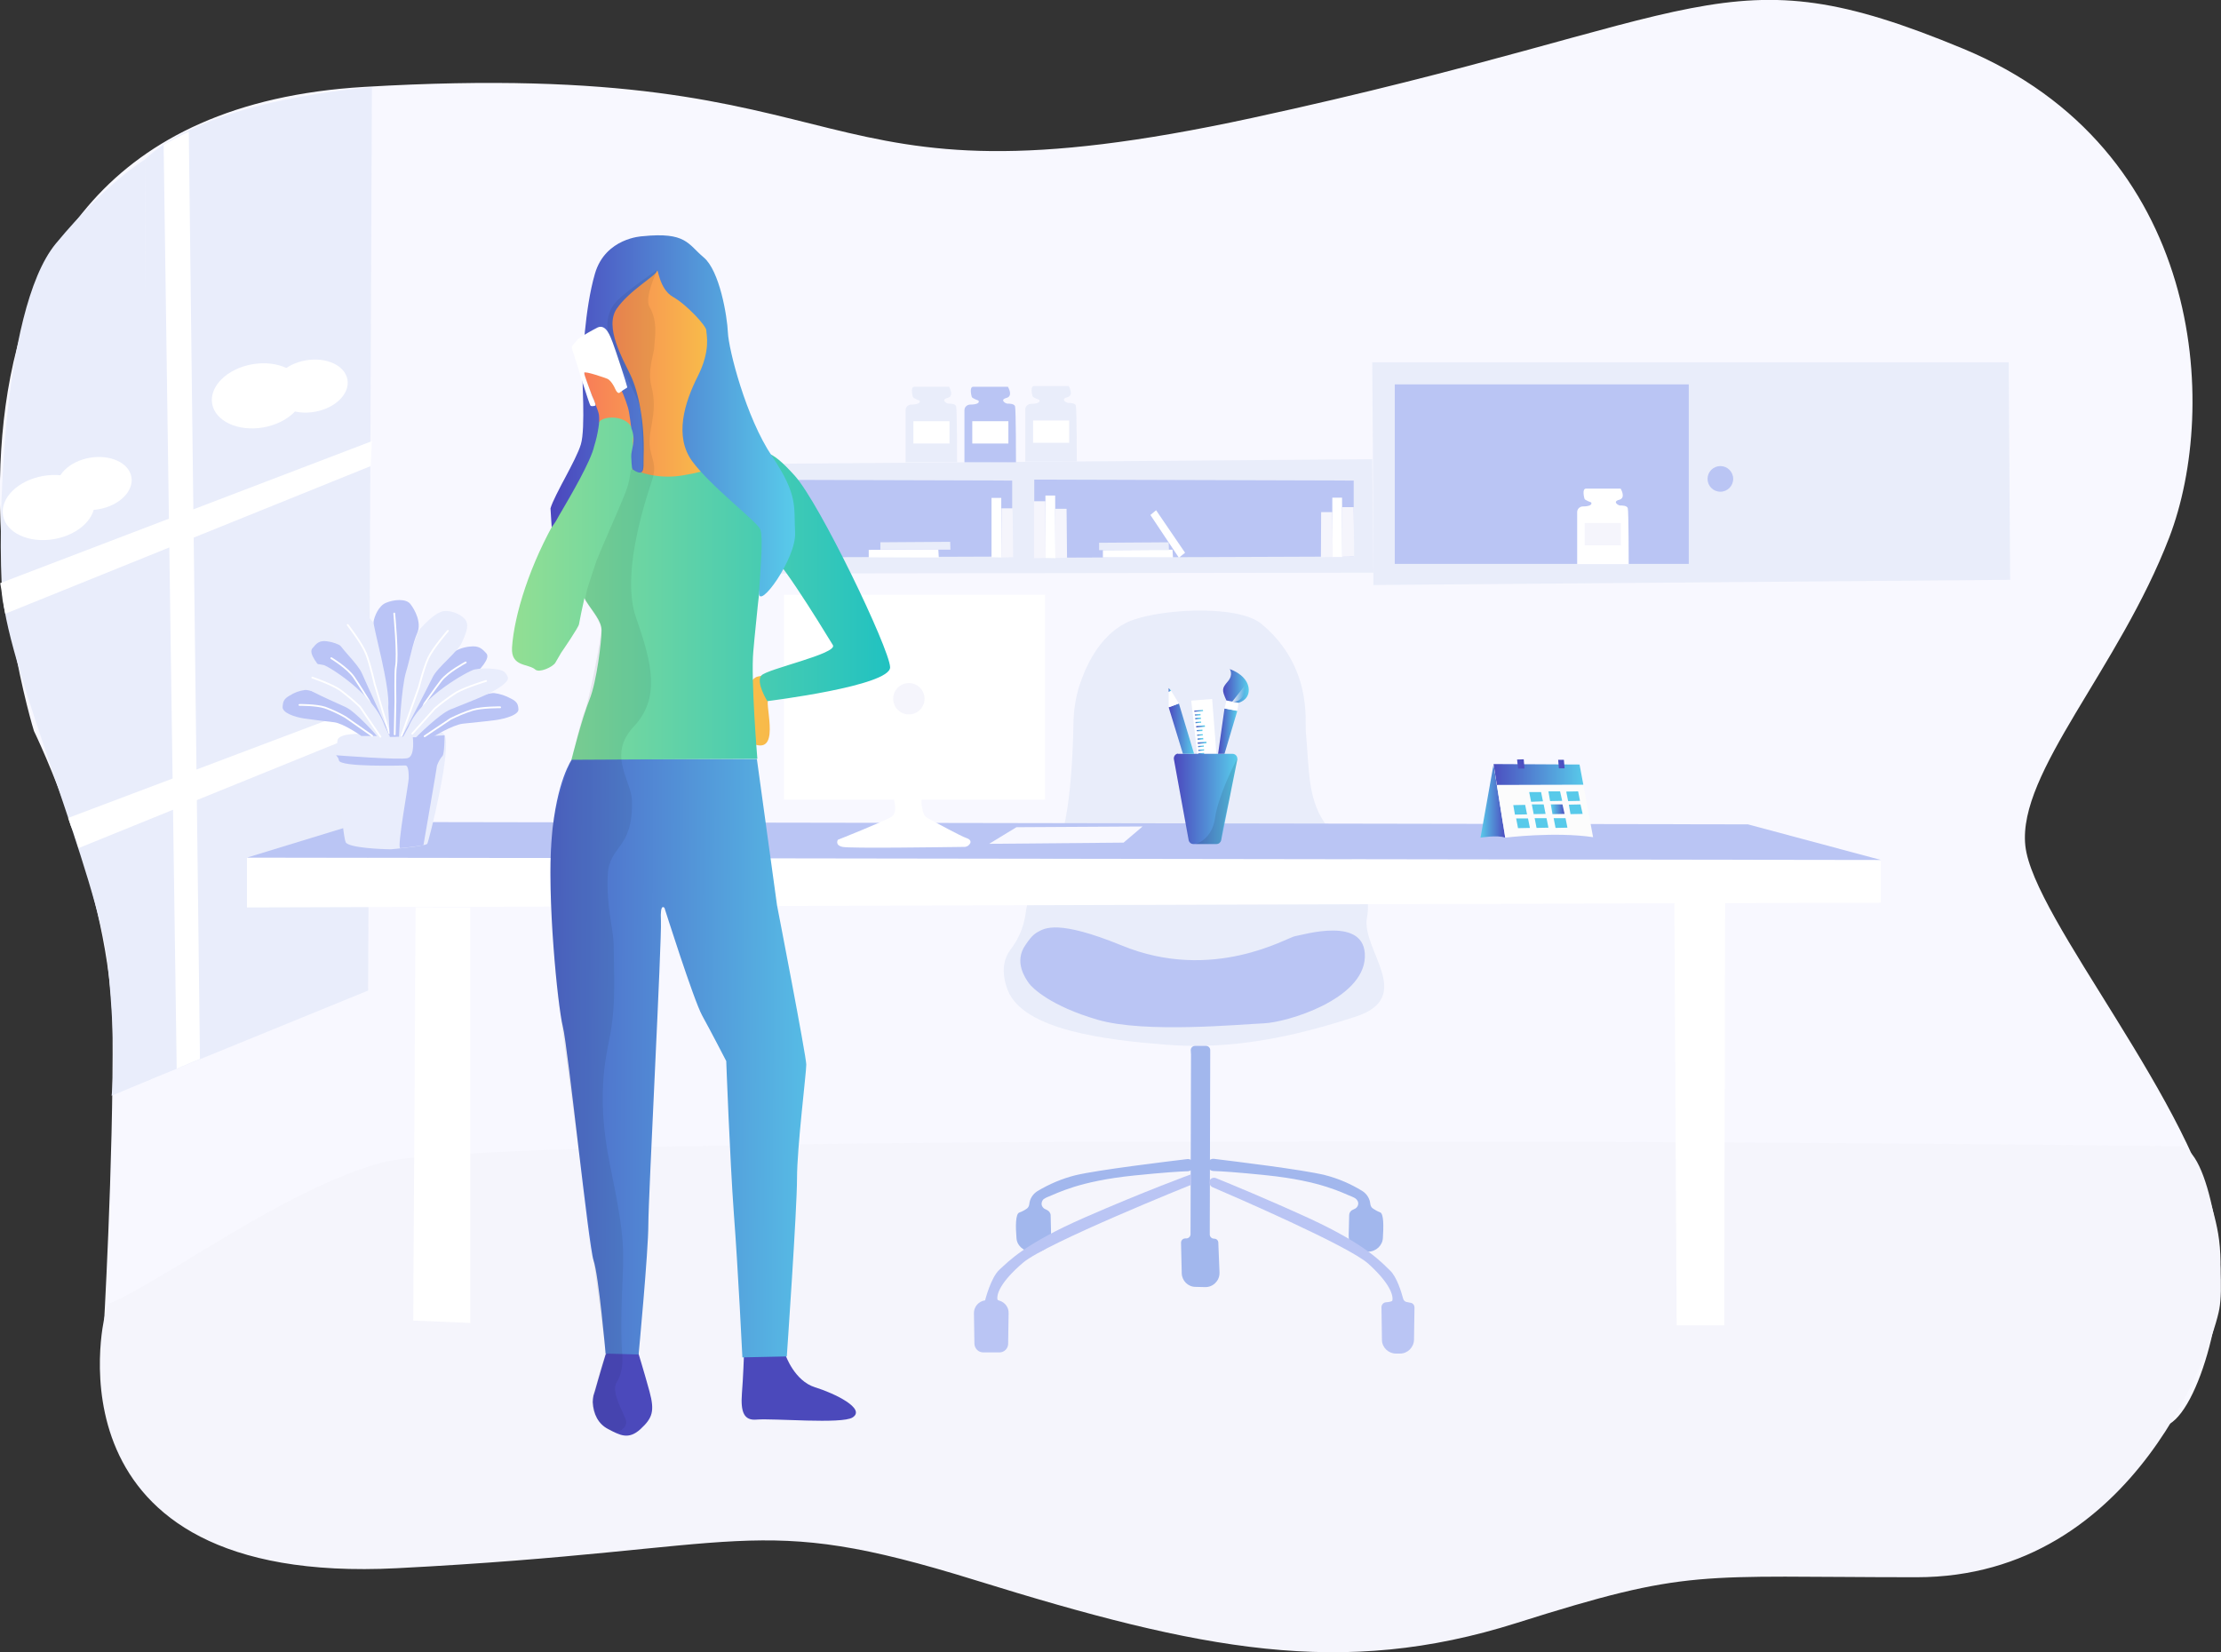 <?xml version="1.0" encoding="utf-8"?>
<!-- Generator: Adobe Illustrator 22.1.0, SVG Export Plug-In . SVG Version: 6.00 Build 0)  -->
<svg version="1.1" id="Layer_1" xmlns="http://www.w3.org/2000/svg" xmlns:xlink="http://www.w3.org/1999/xlink" x="0px" y="0px"
	 viewBox="0 0 935.2 695.8" style="enable-background:new 0 0 935.2 695.8;" xml:space="preserve">
<rect x="0" y="0" width="935.2" height="695.8" fill="#333333" stroke="none"/>
<style type="text/css">
	.st0{fill:#F8F8FF;}
	.st1{fill:#F5F5FC;}
	.st2{fill:#E9EDFB;}
	.st3{fill:#FFFFFF;}
	.st4{fill:#E9EDFA;}
	.st5{fill:#BAC5F4;}
	.st6{fill:#A2B7ED;}
	.st7{fill:#E9EDFC;}
	.st8{fill:#BAC4F6;}
	.st9{fill:none;stroke:#FFFFFF;stroke-width:0.75;stroke-linecap:round;stroke-miterlimit:10;}
	.st10{fill:#4B49BB;}
	.st11{fill:url(#SVGID_1_);}
	.st12{fill:url(#SVGID_2_);}
	.st13{fill:url(#SVGID_3_);}
	.st14{fill:url(#SVGID_4_);}
	.st15{opacity:7.000000e-02;enable-background:new    ;}
	.st16{fill:url(#SVGID_5_);}
	.st17{fill:url(#SVGID_6_);}
	.st18{fill:url(#SVGID_7_);}
	.st19{fill:url(#SVGID_8_);}
	.st20{fill:url(#SVGID_9_);}
	.st21{fill:url(#SVGID_10_);}
	.st22{fill:url(#SVGID_11_);}
	.st23{fill:url(#SVGID_12_);}
	.st24{fill:url(#SVGID_13_);}
	.st25{fill:url(#SVGID_14_);}
	.st26{fill:url(#SVGID_15_);}
	.st27{fill:url(#SVGID_16_);}
	.st28{fill:url(#SVGID_17_);}
	.st29{opacity:0.1;enable-background:new    ;}
	.st30{fill:url(#SVGID_18_);}
	.st31{fill:url(#SVGID_19_);}
	.st32{fill:url(#SVGID_20_);}
	.st33{fill:url(#SVGID_21_);}
	.st34{fill:url(#SVGID_22_);}
	.st35{fill:#F3F3F3;}
	.st36{fill:url(#SVGID_23_);}
	.st37{fill:#FCFCFC;}
	.st38{fill:#58CAEA;}
	.st39{fill:url(#SVGID_24_);}
	.st40{fill:url(#SVGID_25_);}
	.st41{fill:url(#SVGID_26_);}
	.st42{fill:url(#SVGID_27_);}
	.st43{fill:url(#SVGID_28_);}
</style>
<title>bg6</title>
<g id="bg">
	<path class="st0" d="M14.3,307.9c0,0-80.3-258.3,139.1-271.3s178.9,55.3,373.7,13.1s198.1-71.3,299.5-29.2s108,150.7,86.8,205.9
		s-63.8,98.9-60.6,129.7s72.1,110,81.2,163.5c5,29.2-9.5,79-23.1,81.1c-100.9,16.1-506.3-10.4-506.3-10.4l-235.3-10.4L43.5,562.7
		c0,0,4.3-72.2,3.9-129.3C47,374.8,14.3,307.9,14.3,307.9z"/>
	<path class="st1" d="M44,554.8c0,0-27.4,113.4,123.1,105.7s148.8-24.4,243.8,5.1s154.2,41.2,227.6,18s75.3-19.3,168.5-19.3
		s125.1-99.4,127.5-113c2.9-16-3.8-68.5-17.2-68.6c-98.5-1.2-708.6-6.3-756.7,7c-41.3,11.4-91,49.4-114.9,59.5"/>
</g>
<g id="window">
	<path class="st2" d="M62,455.2l93-38l1.6-380.4c0,0-68.6,4.4-95.6,30.4L62,455.2z"/>
	<path class="st2" d="M61,67.2l2.3,387.5L47,461.5c0,0,2.3-17.6-1.7-55.9C41.6,369.9,3.8,283.3,1,250.2
		c-2-23.5-0.9-119.2,22.5-147.6C45.1,76.5,61,67.2,61,67.2z"/>
	
		<ellipse transform="matrix(0.985 -0.172 0.172 0.985 -27.014 21.084)" class="st3" cx="108.5" cy="166.8" rx="19.5" ry="13.5"/>
	
		<ellipse transform="matrix(0.985 -0.172 0.172 0.985 -25.987 24.816)" class="st3" cx="130.6" cy="162.7" rx="15.9" ry="11"/>
	
		<ellipse transform="matrix(0.985 -0.172 0.172 0.985 -36.382 6.679)" class="st3" cx="20.4" cy="213.8" rx="19.5" ry="13.5"/>
	<ellipse transform="matrix(0.985 -0.172 0.172 0.985 -34.371 9.809)" class="st3" cx="39.6" cy="203.7" rx="15.9" ry="11"/>
	<path class="st3" d="M68.9,61l4.7-2.6l0.2-0.1l2.9-1.5l2.8-1.3L84.2,446l-9.8,4.1L68.9,61z"/>
	<path class="st3" d="M33.1,357.2l-1.1-3.7c-0.2,0.1-0.8-2.7-0.9-2.7l-1.3-3l-1.1-3.3l126.9-47.9l0.4,10.7L33.1,357.2z"/>
	<path class="st3" d="M2.2,258.5l-0.4-2.1c-0.2-0.6-0.5-3.1-0.7-3.7l-0.5-4.1l-0.5-3l156.5-59.8l-0.5,10.5L2.2,258.5z"/>
</g>
<g id="seat">
	<path class="st4" d="M425.4,400.1c3.4-4.4,5.6-9.5,6.4-15c0.9-6.7,3.3-15.1,9.4-20.9c9.3-8.8,10.6-46,10.8-59.8
		c0.1-5.2,0.9-10.4,2.4-15.3c2.8-8.7,8.4-20.8,19.4-26.6c11.2-5.9,47-8.4,57.4,0.3c21.3,17.7,18.3,41,18.6,44.7
		c1.6,17.4,0.6,30.1,9.5,41.1s18.9,24.3,16.3,37.8s20.7,33.5-4.8,41.8s-51.6,14.1-80,11.8c-25.2-2-59.6-6.1-66.4-22.8
		C421.2,409,422.9,403.5,425.4,400.1z"/>
	<path class="st5" d="M431.8,398c1.2-1.7,2.7-4.2,5.4-5.6s8.2-5.2,35.1,5.8c38.4,15.8,70-3.5,73-3.9s30.1-8.9,29.4,8.9
		s-32.8,27.4-42.5,27.8s-50.1,4.3-70-1.5s-27.5-13.4-28.9-15.3C431.8,412.1,426.8,405.1,431.8,398z"/>
	<path class="st6" d="M434.4,527.2h1.9c3.4,0.1,6.3-2.7,6.3-6.1c0-0.1,0-0.1,0-0.2l-0.2-9c0-1-0.7-1.9-1.6-2.3l-0.6-0.3
		c-1.3-0.5-2-2-1.4-3.3c0.2-0.5,0.5-0.9,0.9-1.1c0.4-0.3,0.9-0.5,1.3-0.7c4.2-1.6,13.1-6.7,36.5-9.1c12.8-1.3,19.3-1.7,22.7-1.8
		c1.4-0.1,2.5-1.2,2.5-2.7c0-0.2,0-0.4-0.1-0.6l0,0c-0.3-1.2-1.5-2-2.8-1.8c-8.2,1-37.4,4.5-47,6.8c-5.6,1.4-11,3.7-16,6.7
		c-1.9,1.2-3.2,3.2-3.4,5.5c-0.1,0.8-0.5,1.5-1.1,1.9c-1,0.7-2,1.2-3.1,1.6c-1.6,0.5-1.6,6-1.2,10.6
		C428.1,524.5,430.9,527.1,434.4,527.2z"/>
	<path class="st6" d="M576.1,527.2h-1.4c-3.7,0.1-6.8-2.9-6.8-6.6c0-0.1,0-0.2,0-0.3l0.2-8.5c0-1,0.6-1.9,1.6-2.3l0.6-0.3
		c1.3-0.5,2-2,1.4-3.3c-0.2-0.4-0.5-0.8-0.9-1.1c-0.4-0.3-0.9-0.5-1.3-0.7c-4.2-1.6-13-6.7-36.2-9.1c-12.6-1.3-19.1-1.7-22.4-1.8
		c-1.4-0.1-2.5-1.2-2.5-2.7c0-0.2,0-0.4,0.1-0.6l0,0c0.3-1.2,1.5-2,2.8-1.8c8.2,1,37.1,4.5,46.5,6.8c5.6,1.4,10.9,3.7,15.8,6.7
		c1.9,1.2,3.2,3.2,3.4,5.5c0.1,0.8,0.5,1.5,1.1,1.9c0.9,0.6,1.9,1.2,3,1.6c1.6,0.5,1.5,6.1,1.2,10.7
		C582.2,524.5,579.5,527.1,576.1,527.2z"/>
	<path class="st6" d="M501.5,444.1l-0.2,75.7c0,1-0.8,1.8-1.8,1.8l0,0h-0.4c-1,0-1.8,0.8-1.8,1.8c0,0,0,0,0,0.1l0.3,12.8
		c0.1,3.1,2.6,5.7,5.8,5.7l4,0.1c3.3,0.1,6.1-2.6,6.1-5.9c0-0.1,0-0.2,0-0.4l-0.5-12.4c0-1-0.8-1.7-1.8-1.7l0,0
		c-1,0-1.8-0.8-1.8-1.8c0,0,0,0,0,0l0.2-77.6c0-1-0.8-1.8-1.8-1.8c0,0,0,0,0,0h-4.6c-1,0-1.8,0.8-1.8,1.8c0,0,0,0,0,0.1L501.5,444.1
		z"/>
	<path class="st5" d="M501.6,499c0,0-61.2,24.6-70.8,32.8s-11.2,13.3-10.8,15.5c0,0.2,0.4,0.4,0.8,0.5c2.4,0.7,4,2.9,3.9,5.3
		l-0.2,12.9c0,2-1.7,3.6-3.6,3.6H414c-2,0-3.6-1.6-3.7-3.6l-0.2-12.8c-0.1-2.7,1.9-5.1,4.6-5.5h0.1c0,0,2.4-9.7,6.1-13
		s10.2-10.7,35.8-21.9s44.8-18.2,44.8-18.2L501.6,499z"/>
	<path class="st5" d="M509.3,498.1c0,0.8,0.5,1.6,1.2,1.9c8.4,3.6,57.2,24.7,65.6,32.2c9.1,8.2,10.6,13.3,10.2,15.5
		c-0.1,0.5-1.4,0.7-2.7,0.8c-1.1,0.1-1.9,1-1.9,2.1l0.2,13.7c0,3.2,2.7,5.8,5.9,5.8h1.7c3.2,0,5.8-2.6,5.9-5.8l0.2-13.6
		c0-1-0.7-1.9-1.7-2l-1.5-0.3c-0.8-0.1-1.4-0.7-1.6-1.5c-0.7-2.7-2.7-9.2-5.5-11.8c-3.5-3.3-9.7-10.7-33.9-21.9
		c-18.6-8.5-33.5-14.6-39.4-17c-1-0.4-2.2,0-2.6,1C509.4,497.6,509.4,497.8,509.3,498.1L509.3,498.1z"/>
</g>
<g id="table">
	<polygon class="st3" points="174,556.2 175,382.2 198,382.2 198,557.2 	"/>
	<polygon class="st3" points="705,379.1 706,558.2 726,558.2 726.4,379.9 	"/>
	<polygon class="st3" points="104,361.2 104,382.2 792,380.2 792,362.2 	"/>
	<polygon class="st5" points="104,361.2 153,346.2 736,347.2 792,362.2 	"/>
	<polygon class="st0" points="416.5,355.4 428,348.4 481.1,348.1 473.1,354.9 	"/>
</g>
<g id="Flower">
	<path class="st7" d="M152,309.1c0,0-8.7-0.4-9.8,2.4s2,41,3.4,43.3s15.2,2.9,19.1,2.9c0,0,14.5-1.3,15.2-2.3s10.5-40.5,7.3-45.8
		c-3.2-5.3-34.7-0.4-34.7-0.4"/>
	<path class="st8" d="M141.5,318.1c0,0,27,2.1,30.2,1.2c3.2-0.9,2.1-9,2.1-9l13.4-0.6c0,0,0,7.8-0.9,8.7c-1,1.2-1.8,2.6-2.3,4.1
		c0,0.5-5.7,33.5-5.7,33.5s-8.7,1.3-9.8,1.2c-1.4-0.2,3.6-27.4,3.6-29.3s0-5.5-1.4-5.5s-27.8,0.8-28-2.2
		C142.6,319.5,142.1,318.7,141.5,318.1"/>
	<path class="st8" d="M152.2,310c0,0-7.5-5.3-11.5-5.8s-8.7-1-12.7-1.6s-9.1-2.4-9-4.8c0.1-2.3,0.6-3.5,2.9-4.8
		c2-1.3,4.2-2.1,6.6-2.4c1.8-0.2,19.8,4.5,27.3,15.7l3,3.7H152.2z"/>
	<path class="st8" d="M126.1,296.9c0,0,6.9-0.1,10.7,1.1c3,1.1,5.8,2.4,8.6,4l11.3,7.9"/>
	<path class="st9" d="M126.1,296.9c0,0,6.9-0.1,10.7,1.1c3,1.1,5.8,2.4,8.6,4l11.3,7.9"/>
	<path class="st8" d="M160.1,309.7c0,0-8.8-11.9-12.2-15.3c-3.4-3.4-7.4-7.2-10.7-10.7s-7.4-8.5-5.7-10.6s3-3.5,6.2-3
		c2.5,0.3,4.9,1.2,7,2.6c1.8,1.1,17.7,16.3,20,33.7l2.3,3.5L160.1,309.7z"/>
	<path class="st9" d="M139.5,277.2c0,0,6.8,4.1,9.5,8c2.5,3.7,6.5,10.2,6.5,10.2l4.5,12.5"/>
	<path class="st7" d="M164.5,310.2c0,0-10.2-22.2-12.1-26.6s-9.7-11-11.5-15.5c-1.7-4.5-2.8-7.7-1-10.2c1.8-2.5,6.5-4.5,9.5-3
		c2.8,1.4,6.5,5.6,8.1,7.7c1.3,1.7,9.6,31.8,8.9,38.8l1.6,8.9L164.5,310.2z"/>
	<path class="st9" d="M146.4,263.2c0,0,5.9,7.6,7.7,12c2,5,4,14.5,3.7,13l6.1,20.6"/>
	<path class="st7" d="M158.9,310.1c0,0-9-10.3-13.4-12.3c-4.4-2-9.4-4.2-13.7-6.4s-9.4-5.8-8.6-8c0.9-2.2,1.8-3.1,4.9-3.5
		c2.7-0.5,5.5-0.4,8.2,0.2c2,0.5,20.8,11.9,25.6,25.4l2.2,4.7L158.9,310.1z"/>
	<path class="st9" d="M131.5,285.4c0,0,7.8,2.6,11.7,5.2c2.9,2.2,5.7,4.5,8.4,7.1l8.6,12.6"/>
	<path class="st8" d="M182.4,310.3c0,0,8.2-5,12.5-5.5s9.3-0.9,13.7-1.5s9.8-2.3,9.7-4.5c-0.1-2.2-0.6-3.3-3.2-4.6
		c-2.2-1.2-4.6-2-7.1-2.3c-1.9-0.2-21.5,4.3-29.6,15l-3.3,3.5L182.4,310.3z"/>
	<path class="st8" d="M210.6,297.9c0,0-7.5-0.1-11.6,1.1c-3.2,1-6.3,2.3-9.3,3.8l-10.9,7.3"/>
	<path class="st9" d="M210.6,297.9c0,0-7.5-0.1-11.6,1.1c-3.2,1-6.3,2.3-9.3,3.8l-10.9,7.3"/>
	<path class="st8" d="M173.8,310.1c0,0,9.5-11.4,13.2-14.6s8-6.9,11.6-10.2s8-8.1,6.2-10.1s-3.2-3.3-6.7-2.9
		c-2.7,0.2-5.2,1.1-7.5,2.5c-1.9,1.1-19.1,15.6-21.6,32.2l-2.5,3.4L173.8,310.1z"/>
	<path class="st9" d="M196.1,279c0,0-7.4,3.9-10.3,7.6c-2.7,3.5-7.1,9.8-7.1,9.8l-4.9,11.9"/>
	<path class="st7" d="M169.1,310.6c0,0,11.1-21.2,13.1-25.4s10.5-10.5,12.4-14.8s3.1-7.4,1.1-9.7c-2-2.3-7.1-4.3-10.3-2.9
		c-3.1,1.3-7,5.3-8.8,7.4c-1.4,1.6-10.4,30.4-9.7,37.1l-1.7,8.5L169.1,310.6z"/>
	<path class="st8" d="M168,310.3c0,0,0.9-20.7,3-27.4c1.4-4.5,2.8-12,4.7-16.3s-1-9.8-2.9-12.2c-1.9-2.4-7-1.9-10.3-0.5
		c-3.1,1.3-4.8,5.6-5.2,7.9c-0.3,2.1,7,27,6.2,36.2l0.6,12.4L168,310.3z"/>
	<path class="st9" d="M188.6,265.7c0,0-6.3,7.2-8.3,11.5c-2.2,4.8-4.3,13.9-4,12.4l-7.2,20.2"/>
	<path class="st7" d="M175.2,310.5c0,0,9.8-9.8,14.5-11.7c4.7-1.9,10.2-4,14.8-6.1c4.6-2.1,10.2-5.5,9.3-7.6
		c-0.9-2.1-1.9-2.9-5.3-3.3c-2.9-0.4-5.9-0.4-8.8,0.2c-2.2,0.5-22.5,11.3-27.7,24.2l-2.4,4.4L175.2,310.5z"/>
	<path class="st9" d="M204.7,286.8c0,0-8.4,2.5-12.6,4.9c-3.1,2-6.2,4.3-9,6.7l-9.5,10.6"/>
	<path class="st9" d="M166,258.4c0,0,1.7,17.7,0.7,22.5c-0.4,2-0.2,14.5-0.2,14.5l-0.3,13.9"/>
</g>
<g id="computer">
	<rect x="330.1" y="250.5" class="st3" width="109.9" height="86.3"/>
	<circle class="st1" cx="382.7" cy="294.3" r="6.6"/>
	<path class="st3" d="M375.8,334.7c0,0,2.8,7.3-0.4,9.3s-22.6,9.7-22.6,9.7s-1.4,2.3,2,3c3.1,0.7,42.5,0.1,51,0
		c1.2,0.1,2.3-0.6,2.8-1.7c0.2-0.7-0.1-1.5-1.6-2c-2.6-0.9-12.2-6.2-16.4-8.4c-1.5-0.8-1.9-2.3-2.2-3.8c-0.5-2.3-0.8-4.8,0.8-5.3
		c2.5-0.8-13.3,0.2-13.3,0.2"/>
</g>
<g id="books">
	<polygon class="st4" points="292.5,241.6 578.3,241.2 577.8,193.4 276.3,195.7 276.1,241.6 	"/>
	<polygon class="st5" points="435.5,202 435.5,234.9 570,234.4 570,202.4 	"/>
	<polygon class="st5" points="291.7,202 291.7,234.9 426.2,234.4 426.2,202.4 	"/>
	<polygon class="st3" points="291.7,209.9 298.8,209.9 298.8,235 291.7,234.9 	"/>
	<polygon class="st1" points="298.9,214.3 303.6,214.3 303.8,234.9 298.8,235 	"/>
	<polygon class="st3" points="417.5,209.7 421.6,209.7 421.6,234.8 417.5,234.7 	"/>
	<polygon class="st1" points="421.7,214.1 426.4,214.1 426.6,234.7 421.6,234.8 	"/>
	<polygon class="st1" points="304,211.1 308.7,211.1 308.9,234.9 303.9,235 	"/>
	<polygon class="st3" points="308.6,216.8 311,214.9 323.3,232.7 320.6,234.9 	"/>
	<polygon class="st3" points="365.8,234.8 395.3,234.8 395.1,231.4 365.8,231.6 	"/>
	<polygon class="st4" points="370.7,231.5 400.2,231.5 400.1,228.2 370.7,228.4 	"/>
	<polygon class="st3" points="440.2,208.7 444.3,208.7 444.4,235.1 440.2,235 	"/>
	<polygon class="st1" points="444.4,214.3 449.1,214.3 449.3,234.9 444.4,235 	"/>
	<polygon class="st3" points="561,209.6 565.1,209.6 565.2,234.6 561,234.6 	"/>
	<polygon class="st1" points="565.1,213.6 570,213.6 570.2,234.4 565.2,234.5 	"/>
	<polygon class="st1" points="556.3,215.7 561,215.7 561.2,234.6 556.2,234.7 	"/>
	<polygon class="st1" points="435.4,211.1 440.2,211.1 440.3,235 435.4,235.1 	"/>
	<polygon class="st3" points="484.4,216.9 486.8,214.9 499,232.8 496.4,234.9 	"/>
	<polygon class="st3" points="464.4,234.8 493.9,234.8 493.7,231.5 464.4,231.7 	"/>
	<polygon class="st4" points="462.8,231.7 492.2,231.7 492.1,228.4 462.8,228.6 	"/>
	<polyline class="st4" points="578.1,190.9 577.8,152.6 845.8,152.6 846.4,244.2 578.3,246.4 578.1,194.4 	"/>
	<path class="st4" d="M387.2,168.7c0,0-2.6-0.9-2.8-1.5s-1.1-4.3,0.6-4.3h14.6c0,0,2.4,3.9-0.6,4.7s-0.4,2.4,0.4,2.4s2.8,0,3.2,1.1
		s0.4,23.6,0.4,23.6h-21.7v-21.9c0-1.3,1-2.3,2.3-2.4c0,0,0.1,0,0.1,0C386.1,170.4,387.8,169.8,387.2,168.7z"/>
	<rect x="384.6" y="177.4" class="st3" width="15.2" height="9.4"/>
	<path class="st5" d="M412,168.7c0,0-2.6-0.9-2.8-1.5s-1.1-4.3,0.6-4.3h14.6c0,0,2.4,3.9-0.6,4.7s-0.4,2.4,0.4,2.4s2.8,0,3.2,1.1
		s0.4,23.6,0.4,23.6h-21.7v-21.9c0-1.3,1-2.3,2.3-2.4c0,0,0.1,0,0.1,0C411,170.4,412.7,169.8,412,168.7z"/>
	<rect x="409.4" y="177.4" class="st3" width="15.2" height="9.4"/>
	<path class="st4" d="M437.6,168.4c0,0-2.6-0.9-2.8-1.5s-1.1-4.3,0.6-4.3h14.6c0,0,2.4,3.9-0.6,4.7s-0.4,2.4,0.4,2.4s2.8,0,3.2,1.1
		s0.4,23.6,0.4,23.6h-21.7v-21.9c0-1.3,1-2.3,2.3-2.4c0,0,0.1,0,0.1,0C436.5,170.1,438.3,169.5,437.6,168.4z"/>
	<rect x="435" y="177.1" class="st3" width="15.2" height="9.4"/>
	<rect x="587.3" y="161.9" class="st5" width="123.8" height="75.6"/>
	<circle class="st5" cx="724.4" cy="201.7" r="5.4"/>
	<path class="st3" d="M670,211.6c0,0-2.6-0.9-2.8-1.5s-1.1-4.3,0.6-4.3h14.6c0,0,2.4,3.9-0.6,4.7s-0.4,2.4,0.4,2.4s2.8,0,3.2,1.1
		s0.4,23.6,0.4,23.6h-21.7v-21.9c0-1.3,1-2.3,2.3-2.4c0,0,0.1,0,0.1,0C668.9,213.3,670.6,212.7,670,211.6z"/>
	<rect x="667.3" y="220.3" class="st1" width="15.2" height="9.4"/>
</g>
<g>
	<path class="st10" d="M268,567.3l-12.9,2.9c0,0-3.1,10.2-4.6,15.7c-0.1,0.3-0.4,1.3-0.6,1.9c-0.2,1-0.3,1.9-0.3,2.8
		c0.3,4.9,2.2,9.1,6.5,11.3c4.8,2.5,8.5,4.7,13.6,0c5.1-4.7,6-7.6,3.8-15.8C271.3,578,268,567.3,268,567.3z"/>
	<path class="st10" d="M343.2,584.3c-8.7-2.7-12.4-13.5-12.4-13.5l-17.5-0.9c0,0-0.4,11-0.9,17c-0.6,7.9,0.9,11.5,6.2,11
		c7.1-0.6,35.9,2,40.4-0.9C364.8,593.3,351.3,586.8,343.2,584.3z"/>
</g>
<linearGradient id="SVGID_1_" gradientUnits="userSpaceOnUse" x1="1540.18" y1="-1238.454" x2="1850.347" y2="-1240.493" gradientTransform="matrix(0.538 0 0 -0.538 -637.745 -221.914)">
	<stop  offset="0" style="stop-color:#4B45BD"/>
	<stop  offset="1" style="stop-color:#58CAEA"/>
</linearGradient>
<path class="st11" d="M240.9,319.7c0,0-6.6,9-8.6,33.3c-2.1,24.3,2.5,70.5,4.7,79.4c2.2,8.9,10.8,92.2,12.9,98.4
	c2.2,6.2,5.1,39.3,5.1,39.3l13.9,0.4c0,0,4.1-43.3,4.1-54.8s5.7-120,5.3-127.9c-0.4-7.9,1.5-5.4,1.5-5.4s12.3,38.9,15.9,45.4
	c3.6,6.5,10.1,19.1,10.1,19.1s1.5,40.7,3.2,64.2c1.8,23.5,3.6,60.6,3.6,60.6l18.7-0.4c0,0,4.3-61.9,4.3-75s3.9-44.3,3.9-47.9
	c0-3.6-12.3-67-12.3-67l-8.5-61.7L240.9,319.7z"/>
<linearGradient id="SVGID_2_" gradientUnits="userSpaceOnUse" x1="1639.516" y1="-801.341" x2="1868.579" y2="-801.341" gradientTransform="matrix(0.538 0 0 -0.538 -637.745 -221.914)">
	<stop  offset="0" style="stop-color:#F87B58"/>
	<stop  offset="0.5" style="stop-color:#F8C548"/>
	<stop  offset="1" style="stop-color:#F89C51"/>
</linearGradient>
<path class="st12" d="M248.6,149.5c0,0,8.1-31.7,14.5-34c25.1-9.3,27.6-25,38.3,19.9s40.3,96.9,52.9,112.3
	c17.3,21.1,15.9,34.7,9.7,36c-6.2,1.3-37.7,9.6-40.2,10.4c-2.5,0.8,5.1,22.6-5.5,19.6c-5.9-1.7-6.4-27.6,1-28.8
	c3-0.5,38-7.4,37.8-9.5s-27.2-39.6-27.2-39.6l-17.4-8.2l-43.2-23.2L248.6,194l-2.2-34.4l-1.5-6.7L248.6,149.5"/>
<linearGradient id="SVGID_3_" gradientUnits="userSpaceOnUse" x1="1585.044" y1="-872.724" x2="1880.894" y2="-872.724" gradientTransform="matrix(0.538 0 0 -0.538 -637.745 -221.914)">
	<stop  offset="0" style="stop-color:#93DF93"/>
	<stop  offset="1" style="stop-color:#21C2C1"/>
</linearGradient>
<path class="st13" d="M243,191.9c0,0,0.2,2.5-5.7,10.9c-3.5,5.1,5.4,1.5-2.2,14.3c-12,20.3-18.6,42-19.5,55.6
	c-0.5,8.3,6.8,6.7,9.8,9.3c1.7,1.5,7.2-1,8.4-2.8l2.5-4.3c0.7-1,7.4-10.8,7.5-12c0.6-3.8,4.3-20,5.6-25.8
	c1.1-4.9,9.7-16.1,16.7-39.1c2.1-7.1,0-10,0.5-13.2c1.5-10.5-13.2-10.3-14.5-6.7c-0.3,0.9-11.5,45-12.1,50.9
	c-0.2,2,3.7,19.4,6.8,24.2c3,4.8,6.5,8.2,6.5,12.4s-2,21.5-5.1,29.1c-3.1,7.6-7.6,25.3-7.6,25.3l78.3-0.4c0,0-2.8-33.6-1.7-45.3
	c0,0,3.3-37.9,5.3-41.7c2-3.7,22.9,30.4,28.2,39.1c2.2,3.6-27.6,10-30.1,12.8s2.5,10.8,2.5,10.8s52-6.4,51.7-14.3
	c-0.3-7.9-29.7-69.1-40.2-80.7s-13.2-11.2-22.1-8c-8.8,3.1-13,6-24.9,7.9c-8.6,1.5-17.5-0.1-25.2-4.5
	C258.4,193.2,243,191.9,243,191.9z"/>
<linearGradient id="SVGID_4_" gradientUnits="userSpaceOnUse" x1="1614.76" y1="-737.062" x2="1806.105" y2="-737.062" gradientTransform="matrix(0.538 0 0 -0.538 -637.745 -221.914)">
	<stop  offset="0" style="stop-color:#4B45BD"/>
	<stop  offset="1" style="stop-color:#58CAEA"/>
</linearGradient>
<path class="st14" d="M232.3,222.1c0.9-1.3,1.8-2.5,2.5-3.9c0.7-1.3,1.2-2.1,1.5-2.6c3.8-6.5,12.5-21.3,13.9-27.7
	c0.8-2.5,1.4-5.2,1.8-7.8c0.3-1.8,0.4-3.6,0.2-5.4c-0.5-3.3-7.3-17.2-6.3-18.5c0.1-0.2,1-4.1,2.3-2.8c1.5,1.5,11.1,6.8,11.8,7.7
	c1.9,3.3,3.3,6.9,4.4,10.5c0.7,2.2,1.3,8.4,1.5,8.9c2.1,5.2-0.3,9.1-0.1,11.9c0.1,1,0.1,4.9,0.6,5.3c1.4,1,3.2,1.9,4,0.9
	c0.8-1,0.5-3.7,0.6-6.5c0.5-14.2-2.2-27.2-5.5-34.1c-3.3-6.9-11.1-20.3-5.8-28s16.4-13.8,16.9-15.8c0.5-2,0.8,7.4,6.7,10.8
	c5.9,3.3,14.1,12.3,14.1,14.1s2,8.3-3.6,19.4c-5.6,11.1-10,25.3-2.3,35.8c7.7,10.5,27.2,25.3,28.6,28.6c1.4,3.3,0,18.1-0.5,26.5
	c-0.5,8.3,15.8-14.2,15.2-25.1c-0.6-10.9,1.4-15.6-9.7-32.1s-18.3-45.2-18.6-52.1c-0.3-7-3.5-26.1-10.2-31.7
	c-6.7-5.6-7.3-10.8-25.8-8.9c0,0-15.6,0.6-20,15.8c-4.4,15.2-5.1,36.6-5.3,39.9c-0.2,3.5,1.4,25.1-0.6,31.9
	c-2,6.8-11.1,21.2-12.8,27"/>
<path class="st15" d="M262,570.2c0.1,0.3,0.1,0.6,0.1,0.9c0.1,2.2,0,7.5-2.4,11c-2.9,4.5,4,14.4,4,16.9c0,2.5-3.2,4.7-5.5,4
	s-11.7-6-7.9-17.3c1.5-4.6,2.4-8.6,3.2-11.2c0.5-1.3,0.9-2.5,1.3-3.8c0.1-0.6,0.1-1.2,0.1-1.8c-0.1-0.8-0.1-1.7-0.2-2.5
	c-0.5-4.4-19.1-141.9-19.8-147.2c-0.6-4.7-3.3-33.8-3-50.9c-0.2-1.5-0.2-2.9-0.1-4.3c0-0.4,0.2-2.1,0.1-2.7c0.1-1.6,0.2-3.1,0.4-4.7
	c-0.3-1.3-0.1-1.3,0-3.3c0.1-2.1,0-3.2,0.2-4.5c1.9-11.6,6.1-24.7,8.1-28.4l0.6-2.1c0,0,3.4-15.5,5-18.7c1.4-2.9,7.4-32,6.9-35.3
	c-0.5-3.2-6.8-11.5-6.8-11.5l0.9-4.4c0,0,2-6.5,3.9-12c1.6-4.2,6.6-15.4,8.6-20.2c3.3-7.8,4.9-10.9,5.6-16.1
	c0.5-3.9,0.9-2.3,2.6-1.5c2.5,1,2.6-0.3,2.7-2.7c0.1-7.6-0.2-15.2-0.9-22.8c-0.8-6-7-15.6-9.6-21.5c-1.6-3-2.7-6.3-3.7-9.6
	c-1.2-5.1-1.1-10.8,3.7-15.6c4.2-4.2,16.8-12.9,16.8-12.9s-5.8,11.8-3.4,15.8c3.8,6.2,2,14,2,16.8s-3,9.6-1.2,16.6
	c3.2,12.3-2.4,19.2-0.3,27.5c1.3,5.1,2.1,6.8,0.8,11.3c-1.3,4.5-13.9,38.7-7,58.6c7,19.9,10.2,34-1,46c-11.2,12-0.9,22.6-0.7,31.1
	c0.5,20.8-9.6,18.5-10.2,31.5c-0.6,12.9,2.3,22.2,2.5,29c0.5,22.2,0.2,26.7-1,35.4c-1.2,8.7-7.2,25.3-0.5,57.8
	c6.7,32.5,5.7,35.5,5,53.9S262,570.2,262,570.2z"/>
<path class="st3" d="M243.3,142.9c2.6-1.9,5.5-3.5,8.4-5c3.6-1.5,5.3,3.9,6.3,6.4s5.9,17.5,6.1,18.7c0.1,0.5-0.7,0.4-3.2,2.4
	c-0.4,0.3-1.1,0.1-1.9-1.7c-0.4-1-1.7-3.3-3.1-4.1c-0.6-0.3-9.8-3.5-9.9-2.6s2.2,6.5,3.3,9.7c0.1,0.3,1.7,3.5,1.4,4.1
	c-0.1,0.1,0.1,0,0.1,0s-1.7,0.6-2.2,0c-0.5-0.6-5.2-15.8-7-21.6c-0.4-1.3-1.3-3-0.4-3.8L243.3,142.9z"/>
<polygon class="st3" points="501.6,295.1 510.4,294.4 512.2,317.5 504.1,317.5 "/>
<linearGradient id="SVGID_5_" gradientUnits="userSpaceOnUse" x1="1083.661" y1="-146.665" x2="1089.049" y2="-146.665" gradientTransform="matrix(0.683 0 0 -0.683 -237.663 199.194)">
	<stop  offset="0" style="stop-color:#4B45BD"/>
	<stop  offset="1" style="stop-color:#58CAEA"/>
</linearGradient>
<polygon class="st16" points="502.9,299.3 506.5,299 506.6,299.5 502.9,299.8 "/>
<linearGradient id="SVGID_6_" gradientUnits="userSpaceOnUse" x1="1606.82" y1="-101.962" x2="1612.209" y2="-101.962" gradientTransform="matrix(0.44 2.010937e-02 -1.967257e-02 -0.684 -206.59 198.961)">
	<stop  offset="0" style="stop-color:#4B45BD"/>
	<stop  offset="1" style="stop-color:#58CAEA"/>
</linearGradient>
<polygon class="st17" points="503.1,300.9 505.5,300.7 505.5,301.3 503.2,301.4 "/>
<linearGradient id="SVGID_7_" gradientUnits="userSpaceOnUse" x1="1607" y1="-104.17" x2="1612.386" y2="-104.17" gradientTransform="matrix(0.44 2.010937e-02 -1.967257e-02 -0.684 -206.592 198.959)">
	<stop  offset="0" style="stop-color:#4B45BD"/>
	<stop  offset="1" style="stop-color:#58CAEA"/>
</linearGradient>
<polygon class="st18" points="503.3,302.4 505.6,302.2 505.7,302.8 503.3,303 "/>
<linearGradient id="SVGID_8_" gradientUnits="userSpaceOnUse" x1="1084.834" y1="-156.22" x2="1090.222" y2="-156.22" gradientTransform="matrix(0.683 0 0 -0.683 -237.665 199.191)">
	<stop  offset="0" style="stop-color:#4B45BD"/>
	<stop  offset="1" style="stop-color:#58CAEA"/>
</linearGradient>
<polygon class="st19" points="503.7,305.8 507.3,305.5 507.4,306.1 503.7,306.4 "/>
<linearGradient id="SVGID_9_" gradientUnits="userSpaceOnUse" x1="1607.128" y1="-106.592" x2="1612.517" y2="-106.592" gradientTransform="matrix(0.44 2.010937e-02 -1.967257e-02 -0.684 -206.594 198.968)">
	<stop  offset="0" style="stop-color:#4B45BD"/>
	<stop  offset="1" style="stop-color:#58CAEA"/>
</linearGradient>
<polygon class="st20" points="503.4,304.1 505.7,303.9 505.8,304.4 503.4,304.6 "/>
<linearGradient id="SVGID_10_" gradientUnits="userSpaceOnUse" x1="1608.15" y1="-111.584" x2="1613.539" y2="-111.584" gradientTransform="matrix(0.44 2.010937e-02 -1.967257e-02 -0.684 -206.591 198.963)">
	<stop  offset="0" style="stop-color:#4B45BD"/>
	<stop  offset="1" style="stop-color:#58CAEA"/>
</linearGradient>
<polygon class="st21" points="503.9,307.5 506.3,307.3 506.3,307.9 504,308 "/>
<linearGradient id="SVGID_11_" gradientUnits="userSpaceOnUse" x1="1608.391" y1="-114.296" x2="1613.777" y2="-114.296" gradientTransform="matrix(0.44 2.010937e-02 -1.967257e-02 -0.684 -206.587 198.962)">
	<stop  offset="0" style="stop-color:#4B45BD"/>
	<stop  offset="1" style="stop-color:#58CAEA"/>
</linearGradient>
<polygon class="st22" points="504.1,309.4 506.4,309.2 506.5,309.7 504.1,309.9 "/>
<linearGradient id="SVGID_12_" gradientUnits="userSpaceOnUse" x1="1085.778" y1="-166.32" x2="1091.166" y2="-166.32" gradientTransform="matrix(0.683 0 0 -0.683 -237.664 199.194)">
	<stop  offset="0" style="stop-color:#4B45BD"/>
	<stop  offset="1" style="stop-color:#58CAEA"/>
</linearGradient>
<polygon class="st23" points="504.3,312.7 508,312.4 508,313 504.4,313.3 "/>
<linearGradient id="SVGID_13_" gradientUnits="userSpaceOnUse" x1="1608.711" y1="-116.71" x2="1614.097" y2="-116.71" gradientTransform="matrix(0.44 2.010937e-02 -1.967257e-02 -0.684 -206.59 198.964)">
	<stop  offset="0" style="stop-color:#4B45BD"/>
	<stop  offset="1" style="stop-color:#58CAEA"/>
</linearGradient>
<polygon class="st24" points="504.3,311 506.6,310.8 506.7,311.4 504.3,311.6 "/>
<linearGradient id="SVGID_14_" gradientUnits="userSpaceOnUse" x1="1609.192" y1="-123.635" x2="1614.581" y2="-123.635" gradientTransform="matrix(0.44 2.010937e-02 -1.967257e-02 -0.684 -206.59 198.968)">
	<stop  offset="0" style="stop-color:#4B45BD"/>
	<stop  offset="1" style="stop-color:#58CAEA"/>
</linearGradient>
<polygon class="st25" points="504.6,315.8 507,315.6 507,316.1 504.6,316.3 "/>
<linearGradient id="SVGID_15_" gradientUnits="userSpaceOnUse" x1="1609.099" y1="-125.845" x2="1614.485" y2="-125.845" gradientTransform="matrix(0.44 2.010937e-02 -1.967257e-02 -0.684 -206.59 198.966)">
	<stop  offset="0" style="stop-color:#4B45BD"/>
	<stop  offset="1" style="stop-color:#58CAEA"/>
</linearGradient>
<polygon class="st26" points="504.6,317.3 507,317.1 507,317.6 504.6,317.8 "/>
<linearGradient id="SVGID_16_" gradientUnits="userSpaceOnUse" x1="1609.078" y1="-121.283" x2="1614.467" y2="-121.283" gradientTransform="matrix(0.44 2.010937e-02 -1.967257e-02 -0.684 -206.595 198.965)">
	<stop  offset="0" style="stop-color:#4B45BD"/>
	<stop  offset="1" style="stop-color:#58CAEA"/>
</linearGradient>
<polygon class="st27" points="504.5,314.2 506.9,314 506.9,314.5 504.5,314.7 "/>
<linearGradient id="SVGID_17_" gradientUnits="userSpaceOnUse" x1="1071.012" y1="-200.921" x2="1110.232" y2="-200.921" gradientTransform="matrix(0.683 0 0 -0.683 -237.661 199.19)">
	<stop  offset="0" style="stop-color:#4B45BD"/>
	<stop  offset="1" style="stop-color:#58CAEA"/>
</linearGradient>
<path class="st28" d="M496.3,317.5H519c1.1,0,2,0.9,2,2c0,0.1,0,0.3,0,0.4l-6.8,34c-0.2,0.9-1,1.6-2,1.6h-9.7c-1,0-1.8-0.7-2-1.7
	l-6.2-34c-0.2-1.1,0.5-2.2,1.6-2.4C496,317.5,496.1,317.5,496.3,317.5z"/>
<path class="st29" d="M512.1,355.5h-8.7c0,0,6.9-1.7,8.2-10.9s8.3-23.4,9.5-25.2c0,0.2,0,0.3-0.1,0.5c-1.4,6.8-2.6,12.2-2.8,13.6
	c-0.5,3.7-2.3,8.8-3.9,19.1c0,0.1,0,0.1,0,0.3C514.2,355,513.1,355.5,512.1,355.5z"/>
<linearGradient id="SVGID_18_" gradientUnits="userSpaceOnUse" x1="793.807" y1="119.658" x2="809.481" y2="119.658" gradientTransform="matrix(0.683 0 0 -0.683 -50.345 388.645)">
	<stop  offset="0" style="stop-color:#4B45BD"/>
	<stop  offset="1" style="stop-color:#58CAEA"/>
</linearGradient>
<polygon class="st30" points="492.1,297.9 498.1,317.5 502.8,317.5 496.4,296.3 "/>
<polygon class="st3" points="492.1,291.4 492.1,297.9 496.4,296.3 493.1,290.9 "/>
<linearGradient id="SVGID_19_" gradientUnits="userSpaceOnUse" x1="793.807" y1="143.462" x2="795.286" y2="143.462" gradientTransform="matrix(0.683 0 0 -0.683 -50.345 388.645)">
	<stop  offset="0" style="stop-color:#4B45BD"/>
	<stop  offset="1" style="stop-color:#58CAEA"/>
</linearGradient>
<polygon class="st31" points="492.1,291.4 493.1,290.9 492.1,289.8 "/>
<linearGradient id="SVGID_20_" gradientUnits="userSpaceOnUse" x1="824.888" y1="118.161" x2="835.573" y2="117.706" gradientTransform="matrix(0.683 0 0 -0.683 -50.345 388.645)">
	<stop  offset="0" style="stop-color:#4B45BD"/>
	<stop  offset="1" style="stop-color:#58CAEA"/>
</linearGradient>
<polygon class="st32" points="515.6,317.5 521,299.4 515.6,298.4 512.9,317.5 "/>
<polyline class="st3" points="515.6,298.4 516.4,295.1 521.5,296.1 521,299.4 "/>
<linearGradient id="SVGID_21_" gradientUnits="userSpaceOnUse" x1="1101.348" y1="-131.338" x2="1117.207" y2="-131.338" gradientTransform="matrix(0.683 0 0 -0.683 -237.661 199.19)">
	<stop  offset="0" style="stop-color:#4B45BD"/>
	<stop  offset="1" style="stop-color:#58CAEA"/>
</linearGradient>
<path class="st33" d="M517.8,281.8c0,0,1.7,2.3-0.8,5.2c-2.5,2.9-2.6,3.6-0.6,8l5.1,1c0,0,4-0.9,4.3-4.9
	C526.1,286.9,522.4,283.4,517.8,281.8z"/>
<linearGradient id="SVGID_22_" gradientUnits="userSpaceOnUse" x1="1192.75" y1="-4.785" x2="1200.327" y2="-4.785" gradientTransform="matrix(0.676 8.883706e-02 8.883706e-02 -0.676 -287.068 182.099)">
	<stop  offset="0" style="stop-color:#FFFFFF"/>
	<stop  offset="1" style="stop-color:#FFFFFF;stop-opacity:0"/>
</linearGradient>
<path class="st34" d="M525,287.7c0,0,0,8.1-6.2,7.9"/>
<path class="st35" d="M517.8,281.8"/>
<linearGradient id="SVGID_23_" gradientUnits="userSpaceOnUse" x1="1408.999" y1="-29.026" x2="1419.417" y2="-29.026" gradientTransform="matrix(1 0 0 -1 -785.59 308.27)">
	<stop  offset="0" style="stop-color:#58CAEA"/>
	<stop  offset="1" style="stop-color:#4C4CBF"/>
</linearGradient>
<path class="st36" d="M628.9,321.9l-5.5,30.9c0,0,7.1-1.2,10.4,0L628.9,321.9"/>
<path class="st37" d="M628.9,321.9l4.9,30.9c0,0,20.9-2.6,37-0.2l-5.7-30.6L628.9,321.9"/>
<polygon class="st38" points="649.7,337.5 644.7,337.7 643.9,333.6 648.9,333.6 "/>
<polygon class="st38" points="657.8,337.3 652.7,337.4 652,333.3 656.9,333.3 "/>
<polygon class="st38" points="665.3,337.3 660.3,337.4 659.5,333.4 664.5,333.3 "/>
<polygon class="st38" points="666.4,342.8 661.3,342.9 660.6,338.9 665.5,338.8 "/>
<polygon class="st38" points="650.8,342.8 645.8,342.9 645,338.8 650,338.8 "/>
<polygon class="st38" points="643,343 637.9,343.1 637.2,339.1 642.2,339 "/>
<polygon class="st38" points="644.2,348.7 639.2,348.8 638.4,344.7 643.4,344.7 "/>
<polygon class="st38" points="652,348.6 647,348.7 646.2,344.6 651.2,344.6 "/>
<polygon class="st38" points="660,348.6 655,348.7 654.2,344.6 659.2,344.6 "/>
<linearGradient id="SVGID_24_" gradientUnits="userSpaceOnUse" x1="1425.254" y1="-40.119" x2="1430.961" y2="-40.119" gradientTransform="matrix(1 -2.303631e-02 -2.303631e-02 -1 -772.786 333.578)">
	<stop  offset="0" style="stop-color:#58CAEA"/>
	<stop  offset="1" style="stop-color:#4C4CBF"/>
</linearGradient>
<polygon class="st39" points="658.8,342.8 653.7,342.9 653,338.8 657.9,338.8 "/>
<linearGradient id="SVGID_25_" gradientUnits="userSpaceOnUse" x1="628.901" y1="371.756" x2="666.741" y2="371.756" gradientTransform="matrix(1 0 0 -1 0 698)">
	<stop  offset="0" style="stop-color:#4C4FC0"/>
	<stop  offset="1" style="stop-color:#58CAEA"/>
</linearGradient>
<polygon class="st40" points="628.9,321.8 630.3,330.6 666.7,330.5 665.1,322 "/>
<linearGradient id="SVGID_26_" gradientUnits="userSpaceOnUse" x1="638.842" y1="376.246" x2="641.916" y2="376.246" gradientTransform="matrix(1 0 0 -1 0 698)">
	<stop  offset="0" style="stop-color:#4D54C2"/>
	<stop  offset="1" style="stop-color:#4C4CBF"/>
</linearGradient>
<polygon class="st41" points="638.8,319.9 641.6,319.8 641.9,323.7 639.2,323.7 "/>
<linearGradient id="SVGID_27_" gradientUnits="userSpaceOnUse" x1="656.134" y1="376.199" x2="658.792" y2="376.199" gradientTransform="matrix(1 0 0 -1 0 698)">
	<stop  offset="0" style="stop-color:#4D54C2"/>
	<stop  offset="1" style="stop-color:#4C4CBF"/>
</linearGradient>
<polygon class="st42" points="656.1,320 658.5,320 658.8,323.6 656.4,323.6 "/>
<linearGradient id="SVGID_28_" gradientUnits="userSpaceOnUse" x1="1408.999" y1="-44.472" x2="1408.999" y2="-44.472" gradientTransform="matrix(1 0 0 -1 -785.59 308.27)">
	<stop  offset="0" style="stop-color:#58CAEA"/>
	<stop  offset="1" style="stop-color:#4C4CBF"/>
</linearGradient>
<path class="st43" d="M623.4,352.7"/>
</svg>
